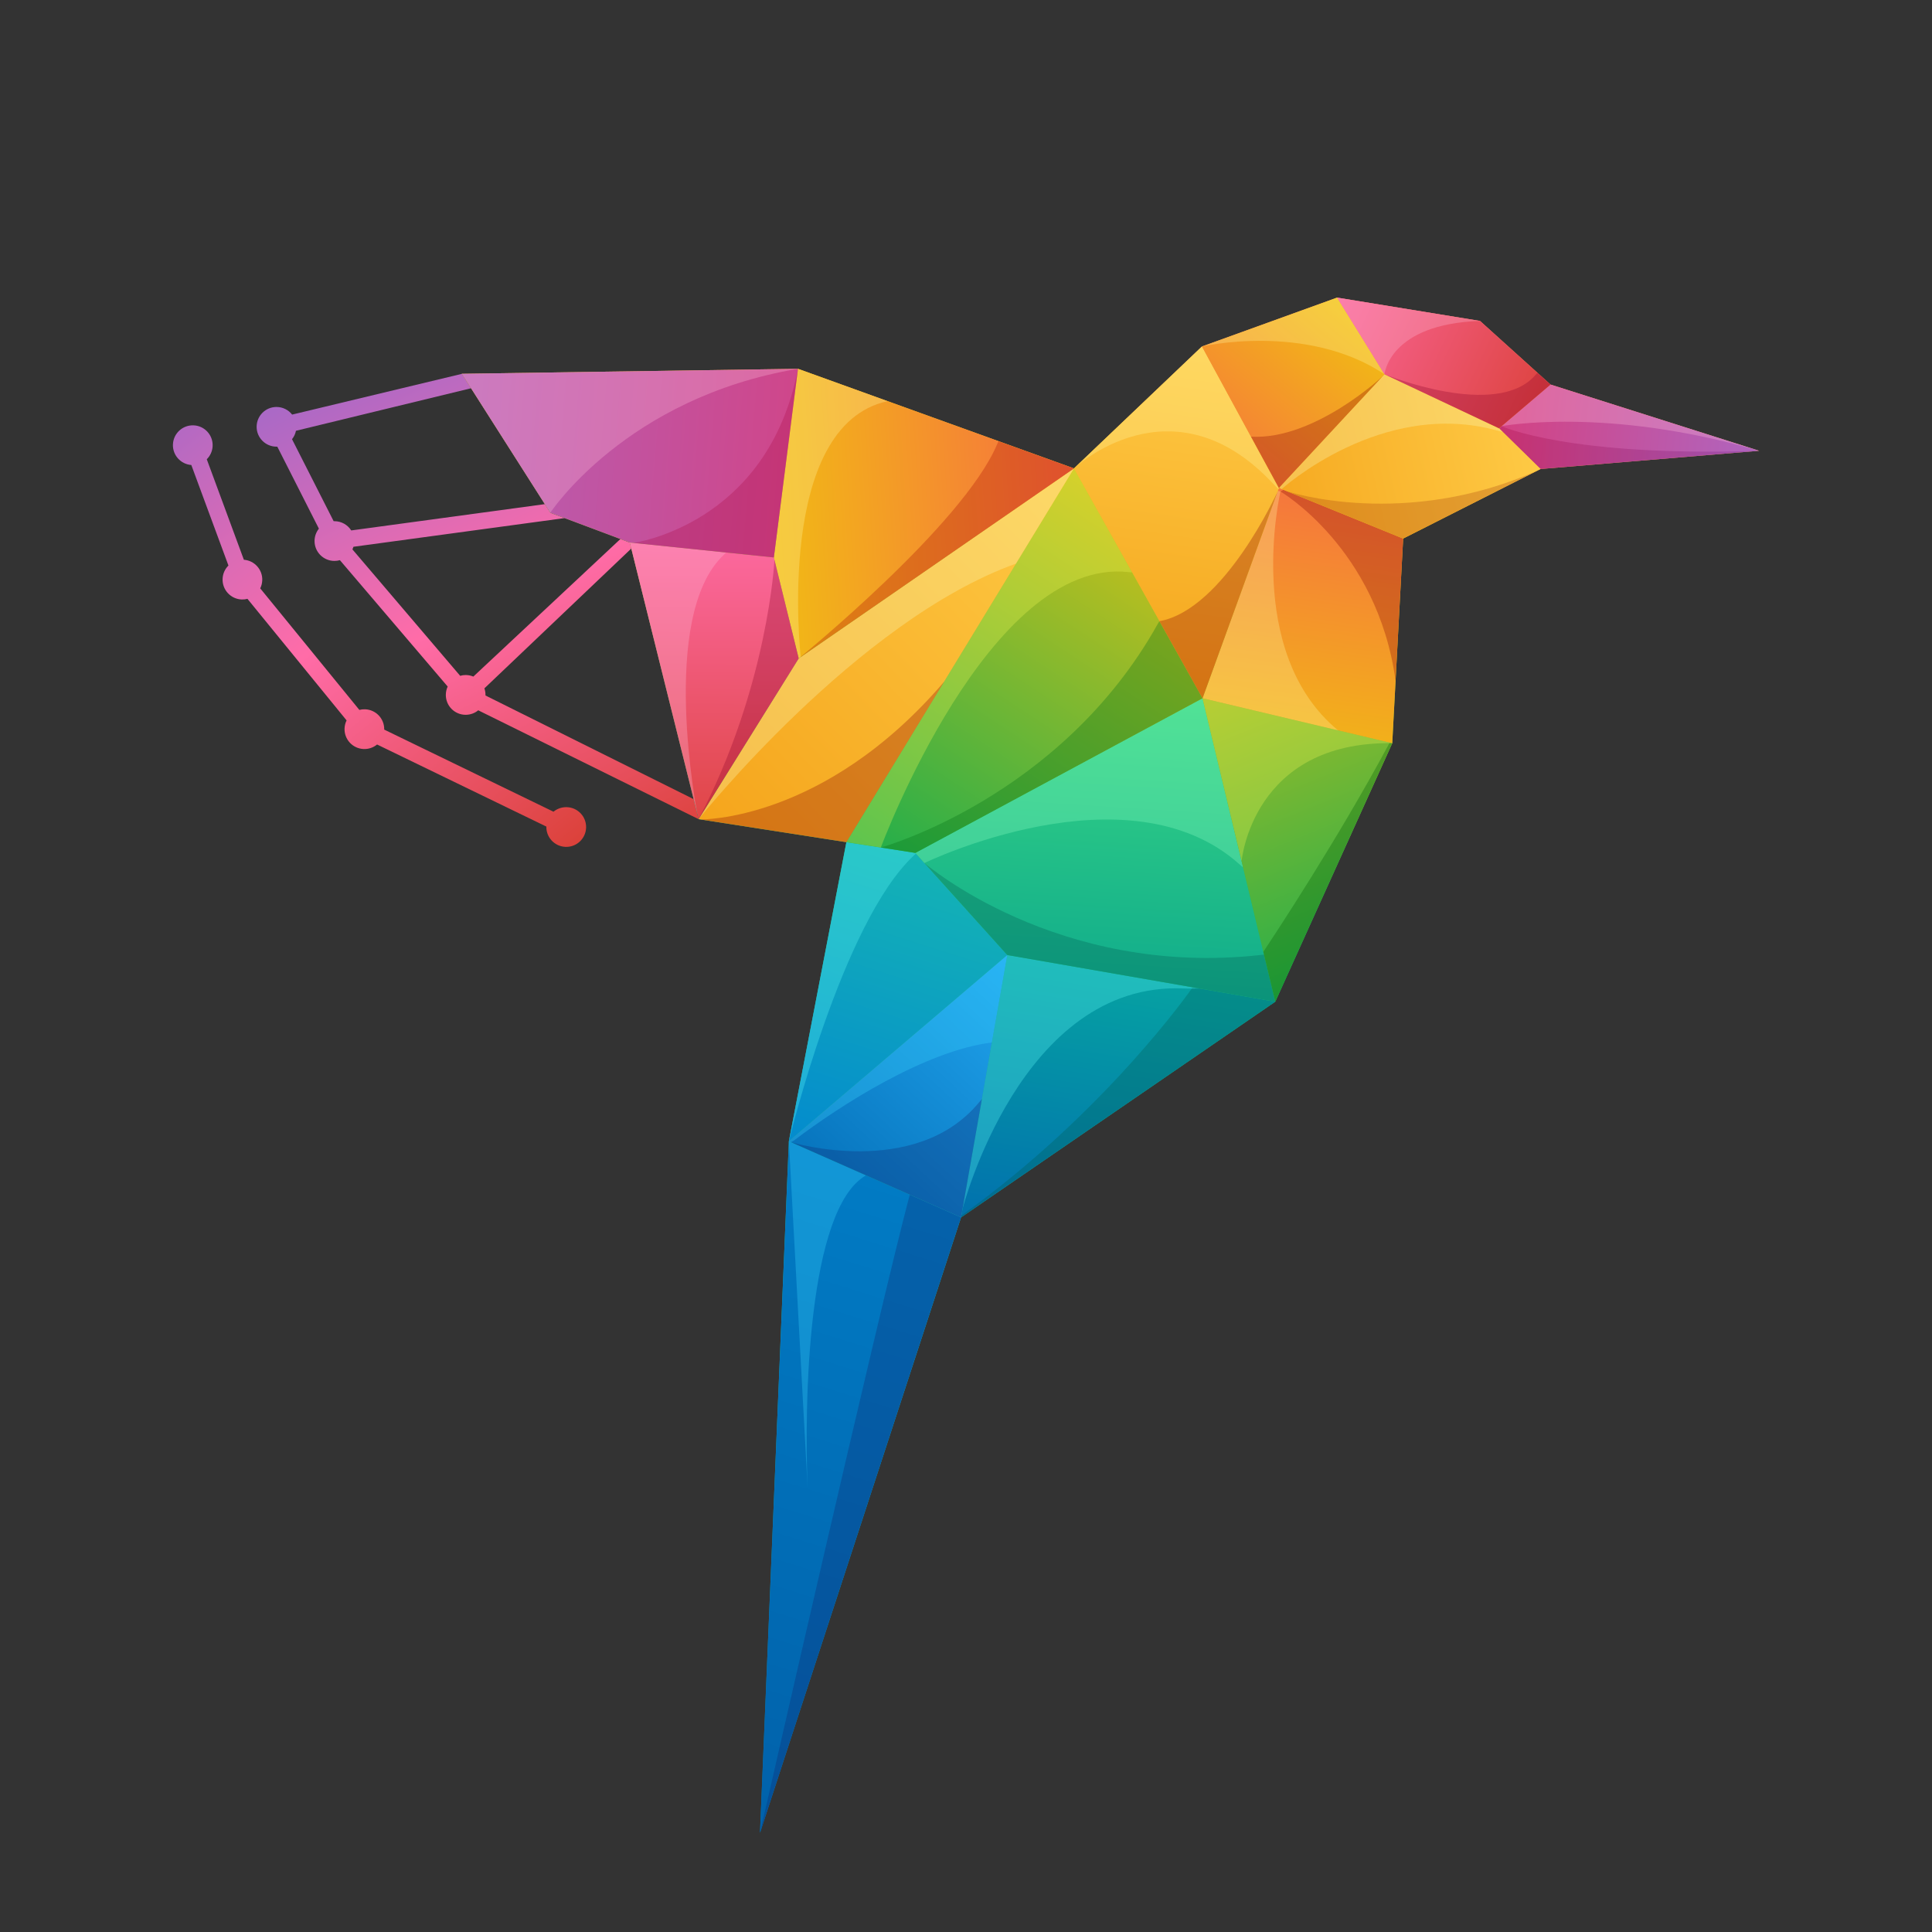 <?xml version="1.0" encoding="UTF-8"?>
<svg id="Layer_2" data-name="Layer 2" xmlns="http://www.w3.org/2000/svg" xmlns:xlink="http://www.w3.org/1999/xlink" viewBox="0 0 512 512">
  <rect x="0" y="0" width="512" height="512" fill="#333333" stroke="none"/>
  <defs>
    <style>
      .cls-1, .cls-2 {
        fill: none;
      }

      .cls-3 {
        fill: url(#linear-gradient-7);
      }

      .cls-3, .cls-4, .cls-5, .cls-6, .cls-7, .cls-8, .cls-9, .cls-10, .cls-11, .cls-12, .cls-13, .cls-14, .cls-15, .cls-16, .cls-17, .cls-18, .cls-19, .cls-20, .cls-21, .cls-22, .cls-23, .cls-24, .cls-25, .cls-26, .cls-27, .cls-28, .cls-29, .cls-30, .cls-31, .cls-32, .cls-33, .cls-34, .cls-35 {
        fill-rule: evenodd;
      }

      .cls-4 {
        fill: url(#linear-gradient-8);
      }

      .cls-5 {
        fill: url(#linear-gradient-3);
      }

      .cls-6 {
        fill: url(#linear-gradient-4);
      }

      .cls-7 {
        fill: url(#linear-gradient-9);
      }

      .cls-8 {
        fill: url(#linear-gradient-6);
      }

      .cls-9 {
        fill: #870000;
      }

      .cls-9, .cls-10, .cls-11, .cls-12, .cls-13, .cls-14, .cls-36, .cls-15, .cls-16, .cls-17, .cls-18, .cls-19, .cls-31, .cls-32, .cls-33, .cls-34, .cls-35 {
        opacity: .3;
      }

      .cls-10 {
        fill: #005c01;
      }

      .cls-37 {
        fill: url(#linear-gradient-2);
      }

      .cls-11 {
        fill: #5efaf7;
      }

      .cls-38 {
        fill: url(#linear-gradient);
      }

      .cls-12 {
        fill: #39d5ff;
      }

      .cls-13 {
        fill: #102770;
      }

      .cls-14 {
        fill: #a70c00;
      }

      .cls-39 {
        clip-path: url(#clippath-1);
      }

      .cls-36 {
        fill: url(#linear-gradient-5);
      }

      .cls-15 {
        fill: #8effc1;
      }

      .cls-16 {
        fill: #ffbcd8;
      }

      .cls-2 {
        clip-rule: evenodd;
      }

      .cls-17 {
        fill: #fef7a2;
      }

      .cls-18 {
        fill: #aa0c48;
      }

      .cls-19 {
        fill: #a84410;
      }

      .cls-40 {
        fill: url(#linear-gradient-14);
      }

      .cls-41 {
        fill: url(#linear-gradient-22);
      }

      .cls-20 {
        fill: url(#linear-gradient-21);
      }

      .cls-21 {
        fill: url(#linear-gradient-19);
      }

      .cls-22 {
        fill: url(#linear-gradient-20);
      }

      .cls-23 {
        fill: url(#linear-gradient-18);
      }

      .cls-24 {
        fill: url(#linear-gradient-17);
      }

      .cls-25 {
        fill: url(#linear-gradient-16);
      }

      .cls-26 {
        fill: url(#linear-gradient-15);
      }

      .cls-27 {
        fill: url(#linear-gradient-10);
      }

      .cls-28 {
        fill: url(#linear-gradient-11);
      }

      .cls-29 {
        fill: url(#linear-gradient-13);
      }

      .cls-30 {
        fill: url(#linear-gradient-12);
      }

      .cls-31 {
        fill: #006c11;
      }

      .cls-32 {
        fill: #ecf955;
      }

      .cls-33 {
        fill: #005b50;
      }

      .cls-42 {
        clip-path: url(#clippath);
      }

      .cls-34 {
        fill: #8a0028;
      }

      .cls-35 {
        fill: #f9fcba;
      }
    </style>
    <linearGradient id="linear-gradient" x1="171.43" y1="240.48" x2="101.03" y2="95.15" gradientUnits="userSpaceOnUse">
      <stop offset="0" stop-color="#d73c2c"/>
      <stop offset=".56" stop-color="#ff6ca8"/>
      <stop offset="1" stop-color="#ab69c6"/>
    </linearGradient>
    <linearGradient id="linear-gradient-2" x1="188.57" y1="216" x2="186.4" y2="211.54" xlink:href="#linear-gradient"/>
    <linearGradient id="linear-gradient-3" x1="210.44" y1="524.88" x2="309.68" y2="32.97" gradientUnits="userSpaceOnUse">
      <stop offset="0" stop-color="#0067b0"/>
      <stop offset=".35" stop-color="#17bbb0"/>
      <stop offset=".61" stop-color="#1ebc61"/>
      <stop offset=".81" stop-color="#f1c40f"/>
      <stop offset="1" stop-color="#fa5c98"/>
    </linearGradient>
    <linearGradient id="linear-gradient-4" x1="385.68" y1="110.48" x2="474.19" y2="120.17" gradientUnits="userSpaceOnUse">
      <stop offset="0" stop-color="#da3c78"/>
      <stop offset="1" stop-color="#ab69c6"/>
    </linearGradient>
    <clipPath id="clippath">
      <path class="cls-2" d="M397.38,113.62l10.88,10.67,57.92-4.83c-50.33,1.71-68.25-6.52-68.25-6.52-.19.23-.37.45-.55.68"/>
    </clipPath>
    <linearGradient id="linear-gradient-5" x1="400.21" y1="118.01" x2="468.34" y2="119.32" gradientUnits="userSpaceOnUse">
      <stop offset="0" stop-color="#aa0c48"/>
      <stop offset="1" stop-color="#6e248d"/>
    </linearGradient>
    <linearGradient id="linear-gradient-6" x1="159.76" y1="543.85" x2="256.2" y2="234.48" gradientUnits="userSpaceOnUse">
      <stop offset="0" stop-color="#0057a0"/>
      <stop offset="1" stop-color="#0287d0"/>
    </linearGradient>
    <linearGradient id="linear-gradient-7" x1="221.21" y1="314.8" x2="253.51" y2="213.37" gradientUnits="userSpaceOnUse">
      <stop offset="0" stop-color="#0287d0"/>
      <stop offset="1" stop-color="#17bbb0"/>
    </linearGradient>
    <linearGradient id="linear-gradient-8" x1="288.59" y1="342.41" x2="304.09" y2="245.5" gradientUnits="userSpaceOnUse">
      <stop offset="0" stop-color="#0067b0"/>
      <stop offset="1" stop-color="#07aba0"/>
    </linearGradient>
    <linearGradient id="linear-gradient-9" x1="287.24" y1="293.49" x2="294.99" y2="171.39" gradientUnits="userSpaceOnUse">
      <stop offset="0" stop-color="#009b90"/>
      <stop offset="1" stop-color="#3edc81"/>
    </linearGradient>
    <linearGradient id="linear-gradient-10" x1="239.64" y1="249" x2="324.93" y2="119.14" gradientUnits="userSpaceOnUse">
      <stop offset="0" stop-color="#0eac51"/>
      <stop offset="1" stop-color="#f1c40f"/>
    </linearGradient>
    <linearGradient id="linear-gradient-11" x1="369.09" y1="269.74" x2="312.23" y2="129.55" xlink:href="#linear-gradient-10"/>
    <linearGradient id="linear-gradient-12" x1="340.52" y1="214.64" x2="356.02" y2="103.51" gradientUnits="userSpaceOnUse">
      <stop offset="0" stop-color="#f1c40f"/>
      <stop offset="1" stop-color="#f75c4c"/>
    </linearGradient>
    <linearGradient id="linear-gradient-13" x1="300.53" y1="203.36" x2="318.62" y2="79.96" gradientUnits="userSpaceOnUse">
      <stop offset="0" stop-color="#f39c12"/>
      <stop offset="1" stop-color="#ffcf4b"/>
    </linearGradient>
    <clipPath id="clippath-1">
      <polygon class="cls-2" points="338.91 129.31 371.85 142.72 408.26 124.29 397.27 113.51 366.9 99.18 338.91 129.31"/>
    </clipPath>
    <linearGradient id="linear-gradient-14" x1="309.49" y1="135.53" x2="417.38" y2="110.98" xlink:href="#linear-gradient-13"/>
    <linearGradient id="linear-gradient-15" x1="359.12" y1="76.09" x2="306.15" y2="138.76" xlink:href="#linear-gradient-12"/>
    <linearGradient id="linear-gradient-16" x1="168.04" y1="247.58" x2="303.07" y2="115.78" xlink:href="#linear-gradient-13"/>
    <linearGradient id="linear-gradient-17" x1="193.17" y1="137.28" x2="305.58" y2="130.18" xlink:href="#linear-gradient-12"/>
    <linearGradient id="linear-gradient-18" x1="188.78" y1="238.75" x2="189.43" y2="136.66" gradientUnits="userSpaceOnUse">
      <stop offset="0" stop-color="#d73c2c"/>
      <stop offset="1" stop-color="#ff6ca8"/>
    </linearGradient>
    <linearGradient id="linear-gradient-19" x1="247.57" y1="126.02" x2="85.4" y2="112.46" xlink:href="#linear-gradient-4"/>
    <linearGradient id="linear-gradient-20" x1="421.14" y1="111.86" x2="343.61" y2="75.04" xlink:href="#linear-gradient-18"/>
    <linearGradient id="linear-gradient-21" x1="212.62" y1="333.31" x2="277.87" y2="262.89" gradientUnits="userSpaceOnUse">
      <stop offset="0" stop-color="#0067b0"/>
      <stop offset="1" stop-color="#22a7f0"/>
    </linearGradient>
    <linearGradient id="linear-gradient-22" x1="150.7" y1="239.87" x2="42.81" y2="107.42" xlink:href="#linear-gradient"/>
  </defs>
  <g id="Icon">
    <g>
      <rect class="cls-1" width="512" height="512"/>
      <g>
        <path class="cls-38" d="M128.66,184.32v-.16c0-.61-.1-1.2-.29-1.74l38.94-37.06-.39-1.58-2.5-.94-38.98,36.46c-.63-.26-1.31-.41-2.03-.41-.51,0-.99.07-1.46.21l-28.55-33.5c.1-.23.19-.46.27-.7l55.96-7.6-3.77-1.41-1.46-2.29-51.32,6.97c-.93-1.47-2.58-2.45-4.45-2.45h-.21s-11.03-21.73-11.03-21.73c.51-.64.88-1.4,1.04-2.23l46.41-11.27-2.43-3.82-44.99,10.8c-.96-1.23-2.47-2.02-4.15-2.02-2.91,0-5.26,2.36-5.26,5.26s2.36,5.26,5.26,5.26h.22s11.02,21.73,11.02,21.73c-.72.9-1.15,2.04-1.15,3.28,0,2.91,2.36,5.27,5.27,5.27.5,0,.99-.07,1.45-.2l28.56,33.49c-.31.68-.49,1.43-.49,2.23,0,2.91,2.35,5.26,5.26,5.26,1.26,0,2.42-.44,3.33-1.19l58.42,28.86-1.32-5.31-55.17-27.47Z"/>
        <path class="cls-37" d="M189.59,209.95l-4.44,7.14,2.01-1.89c.45.23.99.31,1.52.17,1.18-.29,1.89-1.47,1.6-2.65l-.68-2.78Z"/>
        <polygon class="cls-5" points="392.22 85.05 354.35 78.87 318.53 91.82 284.62 124.13 211.47 97.74 122.4 99.06 145.84 135.88 166.91 143.78 185.14 217.09 224.3 223.19 209.06 302.43 201.41 485.71 254.69 322.62 337.96 265.46 368.96 196.96 371.85 142.72 408.26 124.29 466.18 119.46 410.9 101.91 392.22 85.05"/>
        <polygon class="cls-6" points="397.27 113.51 408.26 124.29 466.18 119.46 410.9 101.91 397.27 113.51"/>
        <g class="cls-42">
          <rect class="cls-36" x="397.38" y="112.94" width="68.8" height="11.35"/>
        </g>
        <path class="cls-16" d="M397.94,112.94s27.68-5.29,68.25,6.52l-55.29-17.55-12.96,11.03Z"/>
        <polygon class="cls-8" points="201.41 485.71 254.69 322.62 209.06 302.43 201.41 485.71"/>
        <path class="cls-13" d="M240.91,317.32c-7.95,29.96-39.5,168.4-39.5,168.4l53.28-163.1-13.58-6.01c-.07.23-.14.47-.2.7Z"/>
        <path class="cls-12" d="M214.03,394.3c-.91-22.08-.14-73.91,15.47-82.82l-20.44-9.04,4.97,91.86Z"/>
        <polygon class="cls-3" points="224.3 223.18 209.06 302.43 266.95 253.09 242.57 226.03 224.3 223.18"/>
        <path class="cls-11" d="M224.3,223.18l-15.24,79.25s13.97-57.88,33.14-75.73c.18-.17.35-.34.52-.51l-.15-.17-18.27-2.84Z"/>
        <polygon class="cls-4" points="254.69 322.62 337.96 265.46 266.95 253.09 254.69 322.62"/>
        <path class="cls-33" d="M315.81,262s-22.65,32.61-61.03,60.14l-.09.48,83.27-57.16-21.88-3.81c-.09.12-.18.24-.28.36Z"/>
        <path class="cls-11" d="M255.09,320.35s15.42-60.29,58.54-58.4c1.58.07,3.02.08,4.34.03l-51.03-8.89-11.86,67.26Z"/>
        <polygon class="cls-7" points="242.57 226.03 266.95 253.09 337.96 265.46 318.68 185.04 242.57 226.03"/>
        <path class="cls-33" d="M334.25,253.06c-54.1,6.12-89.27-24.36-89.27-24.36l21.97,24.39,71.02,12.37-2.99-12.48c-.24.03-.48.05-.73.08Z"/>
        <path class="cls-15" d="M242.57,226.03l2.41,2.68s53.87-26.18,83.51.35c.32.29.63.55.94.81l-10.75-44.82-76.11,40.98Z"/>
        <polygon class="cls-27" points="224.3 223.18 242.57 226.03 318.68 185.04 284.62 124.13 224.3 223.18"/>
        <path class="cls-31" d="M306.8,165.38c-25.76,46.12-73.37,59.22-73.37,59.22l9.14,1.42,76.11-40.98-11.43-20.44c-.15.26-.3.51-.45.78Z"/>
        <path class="cls-32" d="M224.3,223.18l9.13,1.42s28.66-77.19,65.7-72.98c.31.04.61.06.91.09l-15.42-27.59-60.32,99.06Z"/>
        <polygon class="cls-28" points="337.96 265.46 368.96 196.96 318.68 185.04 337.96 265.46"/>
        <path class="cls-10" d="M367.93,197.46c-13.42,24.95-29.95,50-33.14,54.78l3.17,13.22,30.99-68.5-.65-.16c-.12.22-.25.43-.37.66Z"/>
        <path class="cls-32" d="M329.04,228.23s2.75-31.8,39.92-31.28l-50.28-11.91,10.36,43.19Z"/>
        <polygon class="cls-30" points="318.68 185.04 368.96 196.96 371.85 142.72 338.91 129.31 318.68 185.04"/>
        <path class="cls-9" d="M339.34,130.26s25.67,14.98,30.5,50.12l2.01-37.66-31.71-12.92-.8.46Z"/>
        <path class="cls-17" d="M339.34,130.26c-.24-.06-.48-.11-.71-.16l-19.95,54.94,35.92,8.51c-25.21-20.81-15.26-63.29-15.26-63.29Z"/>
        <polygon class="cls-29" points="284.62 124.13 318.68 185.04 338.91 129.31 318.53 91.82 284.62 124.13"/>
        <path class="cls-9" d="M307.25,164.61l11.43,20.44,19.87-54.73s-14.1,31.22-31.3,34.3Z"/>
        <path class="cls-17" d="M284.62,124.13s26.03-24.59,52.78,4.06c.48.51.94,1,1.38,1.47l.13-.35-20.38-37.49-33.91,32.31Z"/>
        <g class="cls-39">
          <rect class="cls-40" x="338.91" y="99.18" width="69.35" height="43.54"/>
        </g>
        <path class="cls-19" d="M341.2,130.24l30.65,12.48,35.76-18.1h0c-35.34,15.8-66.29,5.65-66.41,5.61Z"/>
        <path class="cls-35" d="M366.9,99.18l-27.86,30c.36.27.58.42.61.43h0s26.51-24.06,57.2-15.49c.49.13.96.26,1.41.37l-1-.97-30.37-14.33Z"/>
        <polygon class="cls-26" points="318.53 91.82 338.91 129.31 366.9 99.18 354.35 78.87 318.53 91.82"/>
        <path class="cls-9" d="M338.91,129.31l27.43-29.53s-18.01,16.89-34.81,15.94l7.39,13.58Z"/>
        <path class="cls-17" d="M318.53,91.82s27.64-6.42,48.37,7.36l-12.55-20.31-35.81,12.96Z"/>
        <polygon class="cls-25" points="185.14 217.09 224.3 223.18 284.62 124.13 211.66 174.5 185.14 217.09"/>
        <path class="cls-9" d="M185.55,217.16l38.75,6.03,25.91-42.54c-31.86,37.25-64.66,36.51-64.66,36.51Z"/>
        <path class="cls-35" d="M185.14,217.09s42-52.67,84.11-67.73l15.36-25.23-72.96,50.37-26.52,42.6Z"/>
        <polygon class="cls-24" points="205.08 147.73 211.66 174.5 284.62 124.13 211.47 97.74 205.08 147.73"/>
        <path class="cls-14" d="M264.26,117.71c-9.05,21.44-52.6,56.79-52.6,56.79l72.96-50.37-20-7.21c-.12.26-.25.52-.36.79Z"/>
        <path class="cls-17" d="M205.08,147.73l6.58,26.77.54-.38s-6.96-61.27,23.02-67.81l-23.75-8.57-6.39,49.99Z"/>
        <polygon class="cls-23" points="166.91 143.78 185.14 217.09 211.66 174.5 205.08 147.73 166.91 143.78"/>
        <path class="cls-34" d="M185.14,217.09l26.52-42.6-6.42-26.11s-1.65,33.55-20.1,68.71Z"/>
        <path class="cls-16" d="M184.86,215.95s-10.47-52.6,6.96-68.92c.22-.2.41-.41.6-.61l-25.52-2.64,17.96,72.17Z"/>
        <polygon class="cls-21" points="145.84 135.88 166.91 143.78 205.08 147.73 211.47 97.74 122.4 99.06 145.84 135.88"/>
        <path class="cls-18" d="M167.83,143.88l37.25,3.85,6.39-49.99c-7.98,41.41-43.63,46.13-43.64,46.13Z"/>
        <path class="cls-16" d="M145.84,135.88s20.02-30.51,65.63-38.14l-89.07,1.32,23.44,36.82Z"/>
        <polygon class="cls-22" points="354.35 78.87 366.9 99.18 397.27 113.51 410.9 101.91 392.22 85.05 354.35 78.87"/>
        <path class="cls-34" d="M406.95,99.33c-10.28,12.04-40.05-.15-40.05-.15l30.37,14.33,13.63-11.6-3.47-3.13c-.16.18-.32.37-.48.55Z"/>
        <path class="cls-16" d="M366.9,99.18s1.18-13.31,25.32-14.13l-37.88-6.18,12.55,20.31Z"/>
        <polygon class="cls-20" points="254.69 322.62 266.95 253.09 209.06 302.43 254.69 322.62"/>
        <path class="cls-13" d="M209.7,302.72l44.99,19.9,5.53-31.36c-.3.33-.61.68-.92,1.06-16.87,20.2-49.58,10.4-49.59,10.4Z"/>
        <path class="cls-12" d="M209.61,302.68c.27-.15.53-.28.8-.44,12.28-9.34,34.78-23.77,52.45-25.97l4.09-23.18-57.89,49.34.55.24Z"/>
        <path class="cls-41" d="M150.23,213.91c-1.34-.05-2.59.41-3.55,1.2l-44.86-21.76c.07-2.87-2.18-5.27-5.06-5.38-.53-.02-1.04.04-1.53.16l-26.27-32.21c.32-.64.51-1.36.54-2.13.11-2.84-2.06-5.24-4.87-5.45l-9.83-26.63c.91-.91,1.5-2.15,1.55-3.54.11-2.9-2.16-5.35-5.06-5.45-2.91-.11-5.35,2.15-5.46,5.06-.11,2.84,2.06,5.24,4.87,5.45l9.84,26.64c-.92.91-1.5,2.15-1.55,3.54-.11,2.91,2.16,5.35,5.07,5.46.52.02,1.04-.04,1.52-.17l26.27,32.21c-.32.64-.51,1.37-.54,2.13-.11,2.91,2.16,5.35,5.07,5.46,1.34.05,2.59-.41,3.55-1.2l44.86,21.75c-.07,2.87,2.19,5.27,5.07,5.38,2.91.11,5.35-2.16,5.46-5.06.11-2.91-2.16-5.35-5.06-5.46Z"/>
      </g>
    </g>
  </g>
</svg>